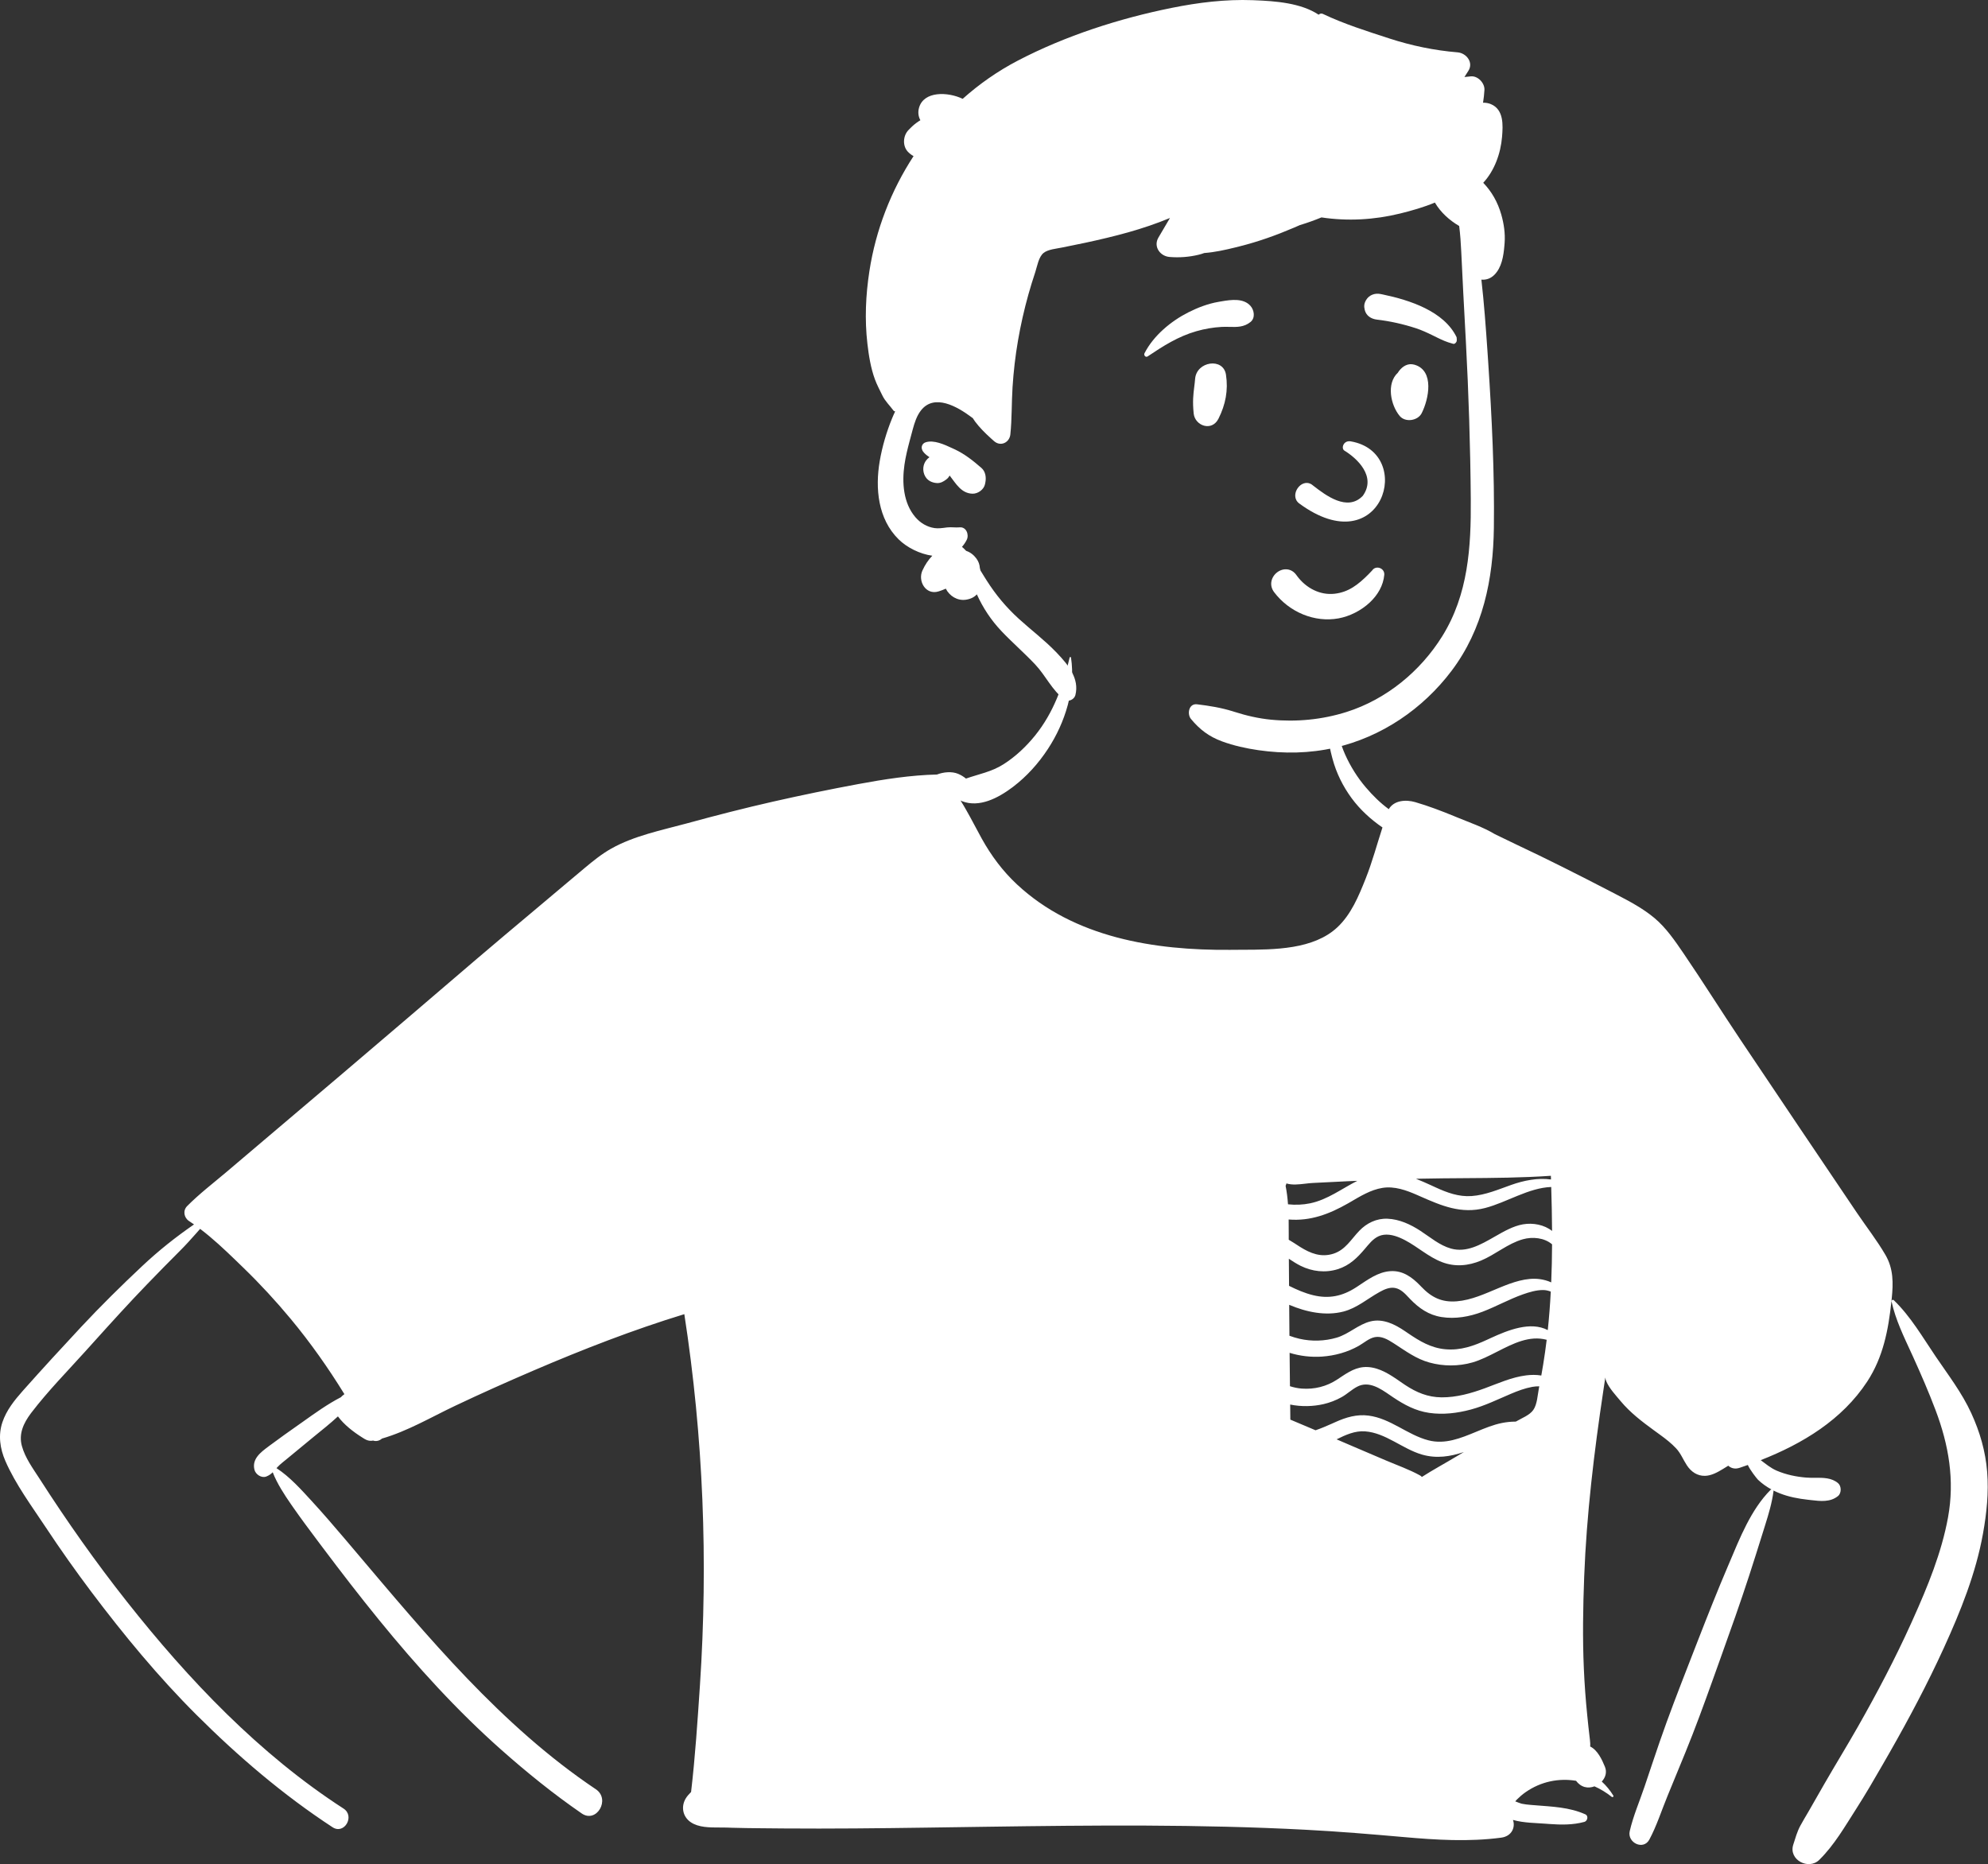 <svg width="1171" height="1098" viewBox="0 0 1171 1098" fill="none" xmlns="http://www.w3.org/2000/svg">
<rect x="0" y="0" width="1171" height="1098" fill="#333333" stroke="none"/>
<path fill-rule="evenodd" clip-rule="evenodd" d="M630.86 387.303C630.8 386.884 630.14 386.914 630.05 387.303C626.23 403.914 620.54 419.814 609.67 433.274C604.41 439.774 598.16 445.675 591.1 450.164C584.03 454.664 576.56 455.934 568.99 458.594C567.54 457.394 565.91 456.444 564.35 455.794C560.57 454.234 555.75 454.744 551.91 456.204C536.43 456.564 520.89 458.984 505.71 461.803C488.82 464.934 472 468.394 455.25 472.194C438.52 475.994 421.88 480.255 405.33 484.784L404.348 485.051C389.593 489.037 373.492 492.291 360.1 499.814C354.408 503.011 349.297 507.157 344.291 511.349L334.523 519.55L314.549 536.359C303.308 545.809 292.037 555.232 280.87 564.774C254.09 587.664 227.37 610.614 200.5 633.404C185.54 646.094 170.58 658.784 155.62 671.464C148.27 677.704 140.92 683.944 133.57 690.175C125.75 696.803 117.44 703.133 110.23 710.414C107.59 713.074 108.35 717.264 111.36 719.224C112.35 719.864 113.32 720.524 114.29 721.214C103.51 728.633 93.43 736.644 83.76 745.734C71.45 757.284 59.39 769.184 47.86 781.524C36.37 793.824 24.98 806.244 13.79 818.814L13.333 819.329C8.465 824.828 3.786 830.674 1.42 837.714C-1.16 845.374 0 853.244 3.15 860.514C9.16 874.335 18.75 887.224 27.04 899.755C35.59 912.664 44.51 925.294 53.82 937.664C72.92 963.014 93.3 987.714 115.79 1010.14C140.29 1034.58 166.92 1057.34 195.91 1076.29C202.8 1080.79 209.23 1069.73 202.35 1065.28C152.71 1033.18 111.11 989.425 74.64 943.255C56.43 920.204 39.43 896.114 23.56 871.394L23.173 870.795C19.286 864.794 14.777 858.632 12.88 851.684C10.914 844.476 13.925 838.197 18.156 832.523L18.64 831.883C28.33 819.244 39.75 807.633 50.41 795.803L55.527 790.128C65.763 778.776 76.031 767.441 86.66 756.444C93.06 749.835 99.49 743.224 106.01 736.744C109.322 733.448 112.455 729.966 115.557 726.458L117.88 723.824C125.301 729.437 132.253 735.987 138.94 742.444L143.36 746.724C153.2 756.264 162.5 766.335 171.26 776.883C182.91 790.904 193.35 805.744 202.87 821.184C202.49 821.474 202.12 821.764 201.74 822.064C201.41 822.324 201.12 822.624 200.88 822.944C192.909 827.044 185.555 832.369 178.24 837.557L176.15 839.034C170.3 843.144 164.46 847.274 158.73 851.553C158.524 851.707 158.317 851.862 158.108 852.019C153.519 855.445 148.283 859.355 149.89 865.734C150.58 868.484 154.04 870.794 156.86 869.694C158.51 869.053 159.64 868.204 160.64 867.194C163.242 873.898 167.533 880.439 171.568 886.261L172.53 887.644C177.13 894.244 181.935 900.697 186.765 907.13L190.39 911.954C201.07 926.175 211.97 940.303 223.2 954.094C245.39 981.344 269.09 1007.49 295.43 1030.8C310.46 1044.11 326.11 1056.76 342.65 1068.15C351.39 1074.18 359.78 1059.81 350.98 1053.91C295.302 1016.59 251.856 963.964 208.849 913.18L202.768 906.009C196.485 898.616 190.151 891.251 183.59 884.114C177.48 877.464 170.66 869.814 162.87 864.774C162.907 864.727 162.947 864.68 162.989 864.633L163.25 864.344C165.05 862.374 167.3 860.744 169.34 859.034C174.48 854.734 179.66 850.474 184.86 846.234C189.65 842.335 194.52 838.484 199.05 834.284C202.78 839.284 208.08 843.374 213.35 846.694L213.86 847.018C214.2 847.231 214.54 847.438 214.88 847.644C216.56 848.654 218.27 848.874 219.81 848.514H219.82L220.039 848.59C221.726 849.126 223.629 848.552 224.99 847.344C239.96 843.024 254.03 834.714 268.04 828.064C283.39 820.784 298.92 813.844 314.53 807.154C343.39 794.784 373.01 783.255 403.09 774.064C414.3 846.604 417.14 919.505 412.28 992.784C410.88 1013.72 409.51 1034.67 407.07 1055.52C405.88 1056.72 404.74 1057.95 403.91 1059.34C401.04 1064.12 402.1 1070.06 406.86 1073.3C411.472 1076.45 418.013 1076.44 423.843 1076.43C425.308 1076.43 426.727 1076.43 428.06 1076.47L431.403 1076.59C436.976 1076.75 442.558 1076.82 448.137 1076.87L461.338 1076.99C489.541 1077.21 517.75 1076.9 545.953 1076.5L581.319 1075.99C643.901 1075.1 706.524 1074.47 769.05 1077.76C788.38 1078.76 807.65 1080.37 826.93 1082.07C846.02 1083.76 865.21 1084.95 884.28 1082.41C890.63 1081.56 892.7 1076.13 891.18 1071.97C897.53 1073.77 904.52 1073.74 911.03 1074.24L912.533 1074.36C919.535 1074.86 926.361 1075 933.24 1073.13C935.11 1072.62 935.8 1069.57 933.82 1068.68C924.4 1064.44 914.3 1064.16 904.17 1063.32L901.533 1063.11C899.773 1062.96 898.013 1062.77 896.28 1062.41C896.023 1062.36 895.348 1062.12 894.525 1061.81L892.54 1061.04C892.83 1060.69 893.12 1060.33 893.4 1060.05C895.03 1058.43 896.74 1056.94 898.63 1055.62C907.73 1049.29 918.24 1047.26 928.35 1048.92C929.62 1050.65 931.38 1052.01 933.42 1052.57C935.3 1053.09 937.34 1052.9 939.21 1052.19C942.77 1053.78 946.18 1055.85 949.35 1058.37C949.85 1058.77 950.69 1058.27 950.3 1057.63C948.37 1054.47 946.07 1051.71 943.49 1049.36C945.65 1047.07 946.69 1043.9 945.35 1040.64C943.59 1036.36 941.06 1030.88 936.66 1028.71C936.78 1027.45 936.676 1026.12 936.517 1024.74L936.39 1023.69C935.84 1019.19 935.37 1014.68 934.92 1010.16C934.01 1001.14 933.35 992.104 932.95 983.053C932.14 964.934 932.45 946.803 933.14 928.694C934.55 891.974 938.96 855.414 944.42 819.104C944.81 816.524 945.2 813.934 945.58 811.354C945.62 812.085 945.83 812.835 946.17 813.633C947.91 817.764 951.74 821.844 954.6 825.284C960.287 832.095 967.135 837.305 974.199 842.462L978.051 845.264C981.319 847.648 984.517 850.145 987.28 853.104C990.09 856.114 991.41 859.744 993.63 863.104C996.1 866.864 999.73 869.414 1004.35 869.294C1008.01 869.196 1011.58 867.272 1014.9 865.245L1018.01 863.324C1019.64 864.814 1021.95 865.494 1024.74 864.553C1026.34 864.014 1027.94 863.464 1029.54 862.894C1030.77 865.784 1034.59 870.61 1035.51 871.589L1035.63 871.704C1037.97 873.914 1040.63 875.784 1043.47 877.324C1043.26 877.344 1043.05 877.425 1042.9 877.585C1031.33 889.216 1024.76 906.093 1018.4 921.102L1017.73 922.675C1011.6 937.024 1005.87 951.548 1000.2 966.085L994.43 980.922C988.603 995.889 982.805 1010.87 977.57 1026.05C974.56 1034.79 971.66 1043.56 968.7 1052.32C965.79 1060.95 961.98 1069.76 959.96 1078.62C958.42 1085.38 968.02 1090.09 971.54 1083.51C975.82 1075.52 978.69 1066.46 982.14 1058.07C985.67 1049.48 989.21 1040.88 992.73 1032.28C998.426 1018.35 1003.58 1004.2 1008.67 990.026L1013.62 976.212C1019.36 960.204 1025.08 944.176 1030.34 927.994C1033.1 919.494 1035.78 910.994 1038.44 902.474L1039.74 898.302C1041.81 891.718 1043.76 885.204 1044.66 878.314C1044.68 878.175 1044.66 878.044 1044.62 877.934C1045.87 878.564 1047.16 879.133 1048.46 879.644C1053.73 881.704 1059.26 882.744 1064.87 883.364L1065.23 883.404C1065.71 883.459 1066.2 883.516 1066.69 883.574C1072.29 884.235 1078.08 884.919 1082.65 881.194C1084.78 879.464 1084.72 875.303 1082.65 873.574C1078.84 870.378 1073.93 870.408 1069.06 870.437C1067.33 870.448 1065.61 870.458 1063.94 870.324C1057.97 869.835 1052.08 868.614 1046.56 866.255C1042.97 864.714 1040.14 862.294 1037.13 860.053C1061.78 850.374 1085.08 836.314 1099.87 813.734C1109.26 799.373 1112.33 783.288 1114.11 766.541L1114.29 764.864C1115.22 755.734 1115.35 747.335 1110.58 739.154C1105.6 730.594 1099.34 722.585 1093.79 714.374C1070.84 680.454 1048.02 646.454 1025.2 612.454C1013.9 595.604 1003.13 578.364 991.7 561.604C986.7 554.274 981.38 546.454 974.53 540.734C967.8 535.114 960.13 531.044 952.39 527.014L948.433 524.961C929.961 515.39 911.405 506.002 892.57 497.154C888.79 495.374 884.77 493.364 880.58 491.364C873.68 487.194 865.35 484.384 857.98 481.324L856.491 480.709C849.033 477.644 841.404 474.743 833.67 472.484C827.9 470.794 821.01 471.484 818.04 476.614C813 472.934 808.59 468.553 804.52 463.784C799.59 458.024 795.48 451.444 792.37 444.524C790.76 440.954 789.54 437.204 788.46 433.434C787.53 430.194 787.24 426.774 785.73 423.744C785.39 423.064 784.19 423.014 783.87 423.744C781.069 430.08 782.818 438.951 784.558 445.658L784.89 446.914C787.14 455.324 791.04 463.204 796.2 470.204C801.15 476.925 807.45 482.675 814.32 487.384C811.03 497.484 808.32 507.734 804.36 517.664C800.33 527.794 795.87 538.585 787.77 546.175C773.76 559.309 750.713 559.376 731.853 559.43C730.421 559.434 729.012 559.438 727.634 559.448L724.494 559.477C680.042 559.835 632.709 552.357 599 520.894C590.57 513.024 583.9 504.034 578.3 493.984C575.17 488.364 572.29 482.594 569.08 477.024C568 475.154 566.94 473.284 565.79 471.505C566.07 471.664 566.37 471.803 566.69 471.925C576.898 475.912 588.01 469.975 596.233 463.827L596.86 463.354C604.91 457.214 611.74 449.574 617.28 441.114C627.43 425.624 633.66 405.925 630.86 387.303ZM862.484 693.961C879.514 693.847 896.561 693.732 913.52 692.564C913.55 693.294 913.57 694.014 913.59 694.744C905.86 693.624 897.51 695.344 890.26 697.904C882.66 700.585 875 703.904 866.87 704.494C859.28 705.044 852.38 702.494 845.6 699.374L842.733 698.059C839.862 696.748 836.983 695.46 834.08 694.335C834.2 694.335 834.32 694.324 834.44 694.324L837.477 694.253C845.8 694.073 854.14 694.017 862.484 693.961ZM799.5 695.534C797.63 695.604 795.76 695.684 793.89 695.764C786.97 696.064 780.05 696.404 773.13 696.794C771.791 696.867 770.366 697.034 768.905 697.205C765.14 697.646 761.136 698.116 757.75 697.064C757.63 697.544 757.47 698.005 757.26 698.454C757.97 701.994 758.41 705.654 758.68 709.354C763.02 709.824 767.43 709.664 771.71 708.774C781.98 706.644 790.32 700.164 799.5 695.534ZM874.8 711.534C887.47 708.244 900.45 699.614 913.72 699.154C913.98 707.794 914.17 716.434 914.22 725.053C909.69 721.434 903.07 720.104 897.07 721.154C891.354 722.149 885.853 725.302 880.343 728.46C872.07 733.201 863.776 737.955 854.7 735.434C847.96 733.553 842.39 728.704 836.63 724.954C830.87 721.204 824.28 718.133 817.31 717.854C810.83 717.585 805.05 720.394 800.62 725.014C795.8 730.044 792.5 736.154 785.48 738.434C778.214 740.785 771.933 738.281 765.839 734.471L765.15 734.034C763.23 732.794 761.21 731.434 759.11 730.234C759.107 729.116 759.108 727.991 759.108 726.857V726.848C759.109 724.022 759.11 721.165 759.06 718.303C771.842 719.367 782.99 715.1 793.938 708.867L795.09 708.204C801.1 704.704 807.28 700.835 814.27 699.694C821.44 698.534 828.39 701.085 834.86 703.925L836.487 704.642C849.095 710.2 860.647 715.207 874.8 711.534ZM827.76 730.574C823.99 728.585 819.4 726.734 815.04 727.314C810.88 727.863 808.108 730.685 805.546 733.701L804.159 735.353C799.576 740.774 795.065 745.333 788 747.564C780.68 749.864 772.92 748.964 766.11 745.594C763.69 744.394 761.44 742.904 759.18 741.434L759.3 757.383C763.82 759.633 768.42 761.664 773.47 762.894C782.79 765.164 790.71 763.484 798.68 758.344L799.517 757.799C805.52 753.857 811.675 749.164 819.09 748.724C826.326 748.291 831.757 752.303 836.522 757.213L837.08 757.794C843.09 764.133 849.16 767.224 858.1 766.494C866.767 765.786 874.879 761.959 882.819 758.662L883.54 758.364C890.8 755.383 899.17 752.314 907.14 753.454C909.05 753.724 911.52 754.314 913.72 755.344C914.04 747.883 914.19 740.414 914.22 732.934C909.69 729.005 902.64 728.354 896.97 729.964C888.09 732.484 880.82 738.984 872.34 742.514C864.82 745.644 856.98 746.344 849.31 743.383C841.39 740.324 835.18 734.494 827.76 730.574ZM812.51 761.074C815.29 759.524 818.52 758.014 821.79 758.644C825.174 759.301 827.618 761.975 829.903 764.406L830.66 765.204C835.87 770.604 841.53 774.544 849.07 775.755C857.21 777.064 865.66 775.544 873.29 772.624C881.34 769.553 888.91 765.274 897.04 762.404C900.76 761.094 904.95 759.835 908.94 759.854C910.61 759.864 912.06 760.244 913.46 760.764C913.07 768.335 912.49 775.894 911.69 783.454C901.516 778.127 888.286 783.456 878.094 788.138L876.22 789.005C868.17 792.744 860.34 795.564 851.33 794.734C842.809 793.95 836.204 789.934 829.393 785.313L827.6 784.089C821.642 780.051 814.673 776.498 807.28 778.324C800.05 780.104 794.52 785.803 787.31 787.914C780.24 789.984 772.63 790.204 765.45 788.564C763.43 788.094 761.45 787.505 759.52 786.774C759.47 780.704 759.42 774.633 759.38 768.564C769.64 772.914 780.94 775.204 791.27 772.544C799.3 770.474 805.42 765.005 812.51 761.074ZM1114.2 766.624C1114.03 765.865 1114.94 765.284 1115.53 765.855C1125.5 775.464 1132.54 787.744 1140.27 799.124C1147.63 809.964 1155.64 820.384 1161.13 832.345C1166.23 843.464 1169.52 854.744 1170.5 866.964C1171.48 879.095 1170.21 891.255 1168.07 903.204C1163.86 926.744 1154.86 949.034 1144.98 970.685C1135.37 991.732 1124.52 1012.18 1113.06 1032.26L1108.95 1039.42C1103.94 1048.15 1098.87 1056.86 1093.45 1065.32C1086.7 1075.84 1080.54 1086.69 1071.64 1095.47C1065.32 1101.72 1053.41 1095.47 1056.29 1086.54C1057.54 1082.66 1058.52 1078.99 1060.46 1075.38C1061.93 1072.63 1063.59 1069.96 1065.15 1067.26C1068.27 1061.84 1071.36 1056.39 1074.48 1050.97C1081.03 1039.58 1087.93 1028.4 1094.42 1016.97C1105.68 997.155 1116.31 976.964 1125.71 956.185L1126.81 953.732C1135.46 934.49 1143.66 914.559 1147.46 893.744C1151.46 871.815 1147.88 851.145 1140.09 830.534C1136.06 819.874 1131.53 809.454 1126.82 799.074L1125.91 797.091C1121.36 787.184 1116.54 777.33 1114.2 766.624ZM821.752 791.753L820.547 790.977C817.369 788.949 813.724 786.848 809.83 787.594C806.35 788.264 803.36 791.034 800.33 792.744C793.68 796.494 786.22 798.544 778.61 799.064C772.28 799.494 765.71 798.724 759.62 796.844L759.83 816.505C762.06 817.214 764.37 817.724 766.8 817.904C774.18 818.454 781.38 816.684 787.57 812.614L790.701 810.535C796.06 807.014 801.088 804.22 808.18 805.505C815.2 806.784 821.09 811.284 826.83 815.204L827.771 815.836C834.363 820.188 841.045 822.997 849.13 823.064C857.86 823.133 866.49 820.704 874.62 817.714C882.69 814.755 890.36 811.204 898.99 810.114C901.63 809.784 904.85 809.684 907.88 810.204C908.28 807.974 908.66 805.755 909.02 803.524C909.8 798.734 910.47 793.954 911.05 789.164C900.932 786.441 891.325 791.34 881.868 796.162C877.016 798.636 872.202 801.09 867.38 802.484C859.13 804.864 850.15 804.835 841.9 802.534C834.266 800.404 828.265 795.982 821.752 791.753ZM819.422 822.241L820.5 822.974C827.15 827.434 833.82 831.053 841.85 832.214C850.08 833.404 858.43 832.383 866.42 830.234C874.58 828.044 882.16 824.294 889.91 821.005C894.01 819.264 898.15 817.704 902.55 816.894C903.95 816.633 905.33 816.564 906.69 816.564C906.62 816.954 906.54 817.354 906.46 817.744C905.69 821.644 905.49 827.204 903.14 830.524C900.98 833.585 896.34 835.324 893.24 837.144L892.88 837.354L892.069 837.36C889.635 837.402 887.186 837.676 884.81 838.144C879.673 839.146 874.619 841.237 869.551 843.333C860.401 847.119 851.204 850.923 841.39 848.374C828.95 845.154 819.12 835.484 806.11 833.814C799.2 832.925 792.89 834.803 786.64 837.614L784.45 838.595C781.204 840.04 778.117 841.358 774.91 842.454C769.97 840.335 765.03 838.234 760.06 836.184L759.96 827.303C766.53 828.664 773.53 828.454 779.64 827.044C783.32 826.194 786.95 824.784 790.25 822.944C793.53 821.124 796.26 818.394 799.59 816.704C806.376 813.261 813.048 817.854 818.721 821.759C818.956 821.921 819.19 822.082 819.422 822.241ZM804.06 843.094C798.06 842.675 792.66 845.154 787.3 847.794C790.32 849.104 793.34 850.404 796.36 851.694L816.46 860.274C823.1 863.104 830.13 865.564 836.44 869.053C836.89 869.303 837.25 869.604 837.52 869.954C844.08 865.755 851.02 862.005 857.67 858.014C859.19 857.104 860.72 856.194 862.25 855.284C854.33 857.934 846.21 859.264 837.61 856.774C826.14 853.464 816.18 843.944 804.06 843.094Z" fill="white"/>
<path fill-rule="evenodd" clip-rule="evenodd" d="M737.86 0.105C721.919 -0.485 705.89 1.475 690.28 4.625C659.299 10.865 627.57 21.075 599.509 35.715C587.727 41.865 576.857 49.46 567.054 58.209C558.193 53.972 544.213 53.628 541.373 63.344C540.558 66.133 540.964 68.661 542.134 70.823C541.793 71.017 541.456 71.225 541.126 71.446C538.891 72.943 537.698 74.032 536.314 75.407L535.221 76.502C531.761 79.973 531.434 86.396 535.221 89.823L535.739 90.291L536.058 90.569C536.703 91.111 537.395 91.569 538.118 91.949C524.847 112.287 515.839 135.465 512.11 159.685C509.919 173.905 509.28 188.125 510.93 202.435C511.73 209.425 512.93 216.885 515.379 223.495C516.57 226.725 518.249 229.865 519.759 232.965C521.4 236.345 524.089 238.815 526.299 241.835C526.539 242.145 526.919 242.305 527.289 242.315C526.62 243.695 526.009 245.095 525.44 246.485C522.169 254.475 519.65 263.085 518.19 271.595C515.44 287.645 517.12 305.695 529.339 317.705C534.209 322.485 541.749 326.315 549.16 327.335C546.789 329.775 544.879 332.676 543.35 336.016C540.49 342.246 545.259 350.676 552.839 348.355C554.28 347.915 555.709 347.355 557.11 346.735C559.289 351.065 563.95 353.995 568.95 353.245C571.86 352.805 573.959 351.675 575.4 350.085C579.009 358.065 583.799 365.315 589.87 371.715C596.289 378.495 603.379 384.605 609.78 391.405C615.999 398.005 619.69 406.625 627.02 412.065C629.299 413.755 632.79 411.955 633.43 409.455C635.915 399.726 629.222 391.626 622.872 384.935L622.07 384.095C615.259 377.016 607.39 371.105 600.14 364.505C592.61 357.646 586.549 350.366 581.089 341.766C580.617 341.026 580.147 340.27 579.675 339.507L577.53 336.025C577.419 335.515 577.299 335.015 577.16 334.525C577.049 332.555 576.39 330.685 575.12 328.965C573.549 326.835 571.45 325.225 569.11 324.475C568.32 323.635 567.499 322.835 566.64 322.095C567.709 320.925 568.65 319.546 569.45 317.945C570.93 314.965 569.2 310.225 565.24 310.615C564.05 310.729 562.882 310.675 561.714 310.621C560.437 310.562 559.161 310.504 557.86 310.665C557.548 310.704 557.237 310.746 556.926 310.786C554.789 311.069 552.656 311.351 550.499 311.055C546.07 310.425 542.1 308.025 539.22 304.665C532.009 296.266 531.249 284.185 532.759 273.705C533.426 269.026 534.567 264.428 535.779 259.855L537.653 252.851C538.72 248.937 540.007 244.882 542.52 241.695C550.406 231.694 563.918 239.542 572.005 245.562L572.74 246.115C572.81 246.165 572.87 246.185 572.94 246.185C573.37 246.885 573.83 247.575 574.31 248.235C576.959 251.815 580.169 254.995 583.48 257.995L584.155 258.611C584.608 259.02 585.066 259.426 585.52 259.826C589.39 263.236 594.629 260.725 595.14 255.845C596.089 246.645 595.83 237.345 596.419 228.105C597.009 218.855 598.07 209.635 599.65 200.505C601.23 191.385 603.27 182.355 605.759 173.455C607.009 168.995 608.379 164.585 609.839 160.195C610.95 156.815 611.78 151.335 614.709 148.985C617.36 146.845 622.35 146.485 625.6 145.795C630.14 144.825 634.709 143.965 639.259 142.995C647.77 141.165 656.27 139.175 664.65 136.815C672.95 134.475 681.18 131.715 689.15 128.395C686.86 132.235 684.589 136.085 682.339 139.945C679.259 145.235 683.299 150.885 688.89 151.355C694.629 151.835 700.44 151.405 706.039 150.045C707.23 149.755 708.32 149.425 709.33 149.035C715.479 148.594 721.755 147.191 727.533 145.767L730.23 145.095C741.209 142.335 751.759 138.565 762.16 134.115C763.325 133.617 764.491 133.109 765.657 132.592C769.971 131.29 774.22 129.777 778.386 128.056C793.831 130.393 809.585 129.487 824.759 125.755C831.31 124.145 838.43 122.125 845.2 119.325C848.57 125.075 853.74 129.735 859.509 133.115C860.14 138.105 860.49 143.145 860.72 148.145C861.459 164.085 862.299 180.025 863.169 195.955L863.449 201.113C865.094 232.07 866.102 263.076 866.339 294.065C866.56 322.305 864.83 350.185 849.53 374.745C836.64 395.465 816.53 411.956 793.18 419.355C778.839 423.896 763.64 425.355 748.669 423.905C741.36 423.195 734.12 421.525 727.129 419.285L726.124 418.968C719.105 416.802 712.421 415.732 705.1 414.845C700.259 414.255 699.089 420.535 701.52 423.485C706.66 429.705 712.15 433.855 719.789 436.675C726.69 439.215 734.009 440.826 741.28 441.875C756.28 444.035 771.41 443.796 786.23 440.405C813.73 434.125 838.039 417.605 854.97 395.195C873.56 370.586 879.549 341.165 879.94 310.855C880.361 278.422 878.752 245.831 876.61 213.451L876.16 206.755C875.2 192.745 874.18 178.685 872.589 164.705C875.22 164.965 877.98 164.145 880.22 161.895C884.584 157.531 885.617 150.814 886.136 144.748L886.27 143.075C886.69 137.485 885.839 131.765 884.31 126.395C882.202 119.041 878.668 112.849 873.676 107.664C880.362 100.458 883.963 90.26 884.757 80.632C885.33 73.694 885.863 64.575 878.207 61.342C876.695 60.703 875.13 60.467 873.556 60.5C873.96 58.029 874.233 55.528 874.386 52.997C874.631 48.973 870.502 44.562 866.369 44.978C865.113 45.105 863.857 45.24 862.601 45.371C863.352 44.17 864.106 42.972 864.88 41.786C868.134 36.809 863.736 31.26 858.597 30.835C844.938 29.706 831.418 26.905 818.386 22.662C805.294 18.398 791.618 14.107 779.184 8.172C778.306 7.753 777.338 8.063 776.736 8.667C766.273 1.693 751.083 0.632 739.089 0.153L737.86 0.105ZM560.99 264.033C556.347 261.874 550.059 258.949 545.23 260.525C543.02 261.245 542.369 263.585 543.369 265.305H543.289L543.496 265.636C544.415 267.034 545.593 267.982 546.885 268.882L547.489 269.296C545.869 270.445 544.629 272.105 544.089 274.225C543.22 277.595 544.629 281.735 547.829 283.425C549.11 284.095 550.499 284.465 551.949 284.535C553.995 284.625 555.701 283.684 557.249 282.505L557.709 282.145C558.39 281.605 558.94 280.885 559.379 280.105C563.11 284.926 566.249 290.616 572.839 290.796C575.989 290.885 579.549 288.375 580.199 285.185C580.27 284.875 580.329 284.565 580.39 284.266C580.999 281.276 580.56 277.776 578.11 275.635C573.19 271.355 568.11 267.305 562.14 264.565C561.77 264.395 561.386 264.216 560.99 264.033Z" fill="white"/>
<path fill-rule="evenodd" clip-rule="evenodd" d="M814.63 173.473L813.193 173.179C811.503 172.841 809.804 172.984 808.311 173.591C806.847 174.187 805.572 175.224 804.68 176.721C803.495 178.714 803.337 180.386 803.887 182.595C804.311 184.302 805.242 185.586 806.46 186.514C807.744 187.491 809.37 188.061 811.06 188.259C818.854 189.175 826.53 190.89 833.992 193.323C837.488 194.464 840.788 196.01 844.058 197.613L846.877 199.002C849.477 200.274 852.163 201.499 855.557 202.389C855.824 202.458 856.087 202.524 856.349 202.587C857.29 202.291 857.45 201.933 857.649 201.673L857.73 201.572C857.972 201.268 858.271 200.802 857.988 198.631C850.583 183.271 830.267 176.742 814.63 173.473ZM717.588 177.83L719.465 177.502C725.273 176.497 732.494 175.532 736.603 180.201C738.782 182.677 739.532 187.279 736.603 189.649C732.767 192.754 728.63 192.651 724.218 192.542C722.704 192.504 721.158 192.466 719.581 192.556C714.493 192.848 709.603 193.69 704.702 195.091C693.95 198.164 685.189 203.774 676.006 209.934C674.801 210.742 673.571 209.201 674.146 208.074C679.447 197.691 689.72 189.162 700.01 183.963C705.502 181.188 711.512 178.886 717.588 177.83ZM703.963 223.146C704.798 212.79 720.57 210.438 722.139 220.686C723.544 229.866 721.89 238.299 717.755 246.564C713.804 254.46 703.874 250.776 703.123 243.586C702.381 236.484 702.907 232.248 703.443 227.933C703.634 226.392 703.827 224.841 703.963 223.146ZM833.205 214.826C829.401 213.715 826.226 215.681 824.027 218.561C823.773 218.893 823.566 219.222 823.38 219.548C816.515 225.856 819.101 238.645 824.501 245.049C827.814 248.976 835.145 247.845 837.413 243.385C841.587 235.172 845.09 218.299 833.205 214.826ZM802.748 292.039C810.872 280.66 799.366 269.957 791.814 265.367C789.836 263.947 791.406 259.243 795.634 259.97C834.031 266.567 814.136 332.708 765.112 296.413C759.275 291.704 766.343 281.334 772.634 285.366C772.953 285.611 773.288 285.869 773.636 286.139C780.704 291.603 793.636 301.601 802.748 292.039ZM767.587 361.926C760.864 359.184 754.866 354.61 750.481 348.766C748.957 346.735 748.561 344.589 748.881 342.627C749.241 340.421 750.546 338.422 752.326 337.08C754.111 335.735 756.345 335.072 758.504 335.41C760.381 335.704 762.248 336.731 763.727 338.862L764.035 339.288C766.642 342.815 770.04 345.708 773.91 347.574C777.641 349.372 781.814 350.211 786.132 349.723C794.356 348.794 800.024 344.346 806.049 338.306C806.796 337.544 807.543 336.757 808.294 335.958C808.768 335.234 809.426 334.768 810.157 334.524C810.968 334.253 811.886 334.268 812.726 334.562C813.537 334.845 814.262 335.381 814.747 336.094C815.209 336.772 815.471 337.61 815.386 338.574C814.835 344.833 811.562 350.419 806.914 354.805C801.752 359.677 794.909 363.047 788.466 364.229C781.368 365.531 774.136 364.598 767.587 361.926Z" fill="white"/>
</svg>
